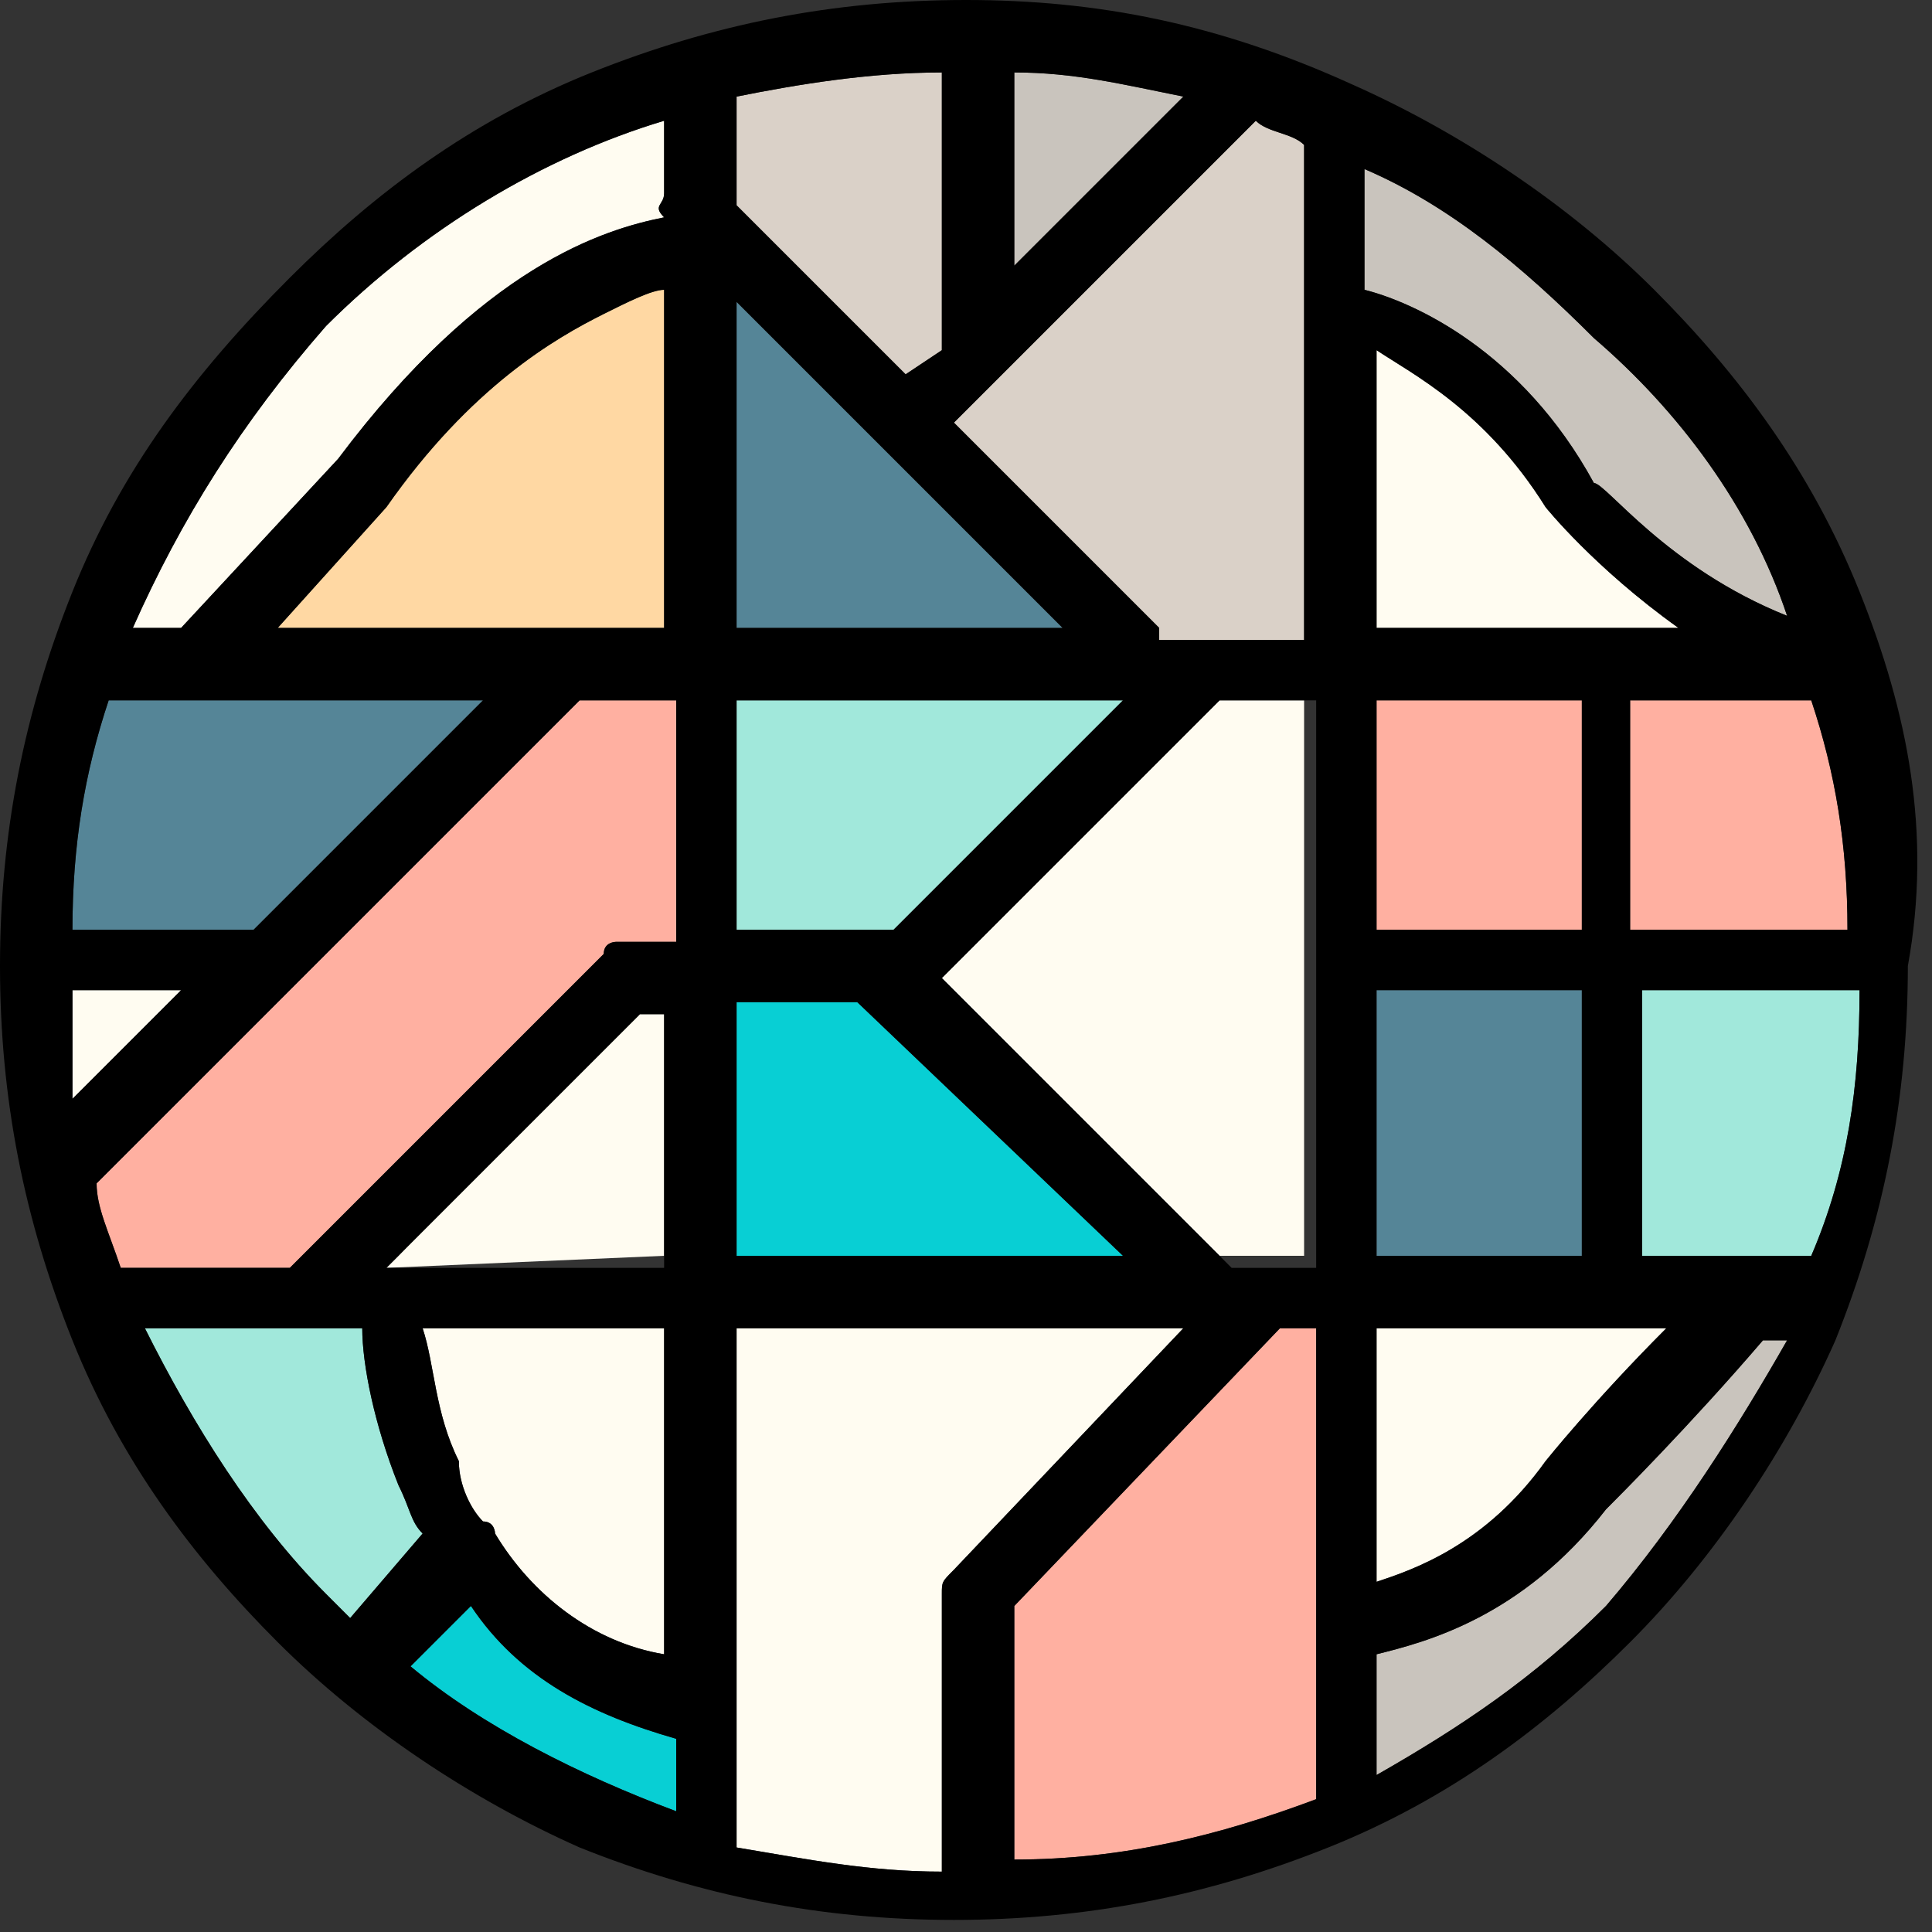<?xml version="1.0" encoding="utf-8"?>
<!-- Generator: Adobe Illustrator 24.0.3, SVG Export Plug-In . SVG Version: 6.00 Build 0)  -->
<svg version="1.1" id="Capa_1" xmlns="http://www.w3.org/2000/svg" xmlns:xlink="http://www.w3.org/1999/xlink" x="0px" y="0px"
	 viewBox="0 0 16 16" style="enable-background:new 0 0 16 16;" xml:space="preserve">
<rect x="0" y="0" width="16" height="16" fill="#333333" stroke="none"/>
<style type="text/css">
	.st0{fill:#FFFCF1;}
	.st1{fill:#FFD8A3;}
	.st2{fill:#DAD1C8;}
	.st3{fill:#C9C4BD;}
	.st4{fill:#558597;}
	.st5{fill:#FFB0A1;}
	.st6{fill:#08CFD4;}
	.st7{fill:#A1E8DB;}
</style>
<g>
	<g>
		<path class="st0" d="M2.7,2.7C3.5,1.9,4.5,1.3,5.5,1v0.6c0,0.1-0.1,0.1,0,0.2C5,1.9,4,2.2,2.8,3.8L1.5,5.2H1.1
			C1.5,4.3,2,3.5,2.7,2.7z"/>
		<path class="st1" d="M2.3,5.2l0.9-1c0,0,0,0,0,0c0.7-1,1.4-1.4,1.8-1.6c0.2-0.1,0.4-0.2,0.5-0.2v2.8H2.3z"/>
		<path class="st2" d="M7.5,3.1L6.1,1.7V0.8c0.5-0.1,1.1-0.2,1.7-0.2v2.3L7.5,3.1z"/>
		<path class="st3" d="M8.4,0.6c0.5,0,0.9,0.1,1.4,0.2L8.4,2.2V0.6z"/>
		<polygon class="st4" points="6.1,5.2 6.1,2.5 8.8,5.2 		"/>
		<path class="st2" d="M9.6,5.2L7.9,3.5L10.4,1c0.1,0.1,0.3,0.1,0.4,0.2v4.1H9.6z"/>
		<path class="st0" d="M11.4,5.2V2.9c0.3,0.2,0.9,0.5,1.4,1.3c0,0,0,0,0,0c0,0,0.4,0.5,1.1,1H11.4z"/>
		<path class="st3" d="M14.8,5.1c-1-0.4-1.5-1.1-1.6-1.1c-0.6-1.1-1.5-1.5-1.9-1.6V1.4c0.7,0.3,1.3,0.8,1.9,1.4
			C13.9,3.4,14.5,4.2,14.8,5.1z"/>
		<path class="st5" d="M0.8,9.8l4-4h0.8v2L5.1,7.8C5.1,7.8,5,7.8,5,7.9l-2.6,2.6H1C0.9,10.2,0.8,10,0.8,9.8z"/>
		<path class="st4" d="M0.9,5.8H4L2.1,7.7H0.6C0.6,7,0.7,6.4,0.9,5.8z"/>
		<path class="st0" d="M0.6,8.2h0.9L0.6,9.1C0.6,8.8,0.6,8.5,0.6,8.2z"/>
		<polygon class="st0" points="3.3,10.4 5.3,8.3 5.5,8.3 5.5,10.4 3.2,10.5 		"/>
		<polygon class="st0" points="7.8,8.1 10.1,5.8 10.8,5.8 10.8,10.4 10.1,10.4 		"/>
		<polygon class="st6" points="9.3,10.4 6.1,10.4 6.1,8.3 7.1,8.3 		"/>
		<polygon class="st7" points="7.4,7.7 6.1,7.7 6.1,5.8 9.3,5.8 		"/>
		<rect x="11.4" y="8.2" class="st4" width="1.7" height="2.2"/>
		<rect x="11.4" y="5.8" class="st5" width="1.7" height="1.9"/>
		<path class="st5" d="M13.6,5.8h1.4c0.2,0.6,0.3,1.2,0.3,1.9h-1.8V5.8z"/>
		<path class="st7" d="M15,10.4h-1.4V8.2h1.8C15.4,9,15.3,9.7,15,10.4z"/>
		<path class="st0" d="M5.5,11v2.7c-0.6-0.1-1.1-0.5-1.4-1c0,0,0-0.1-0.1-0.1c-0.1-0.1-0.2-0.3-0.2-0.5c-0.2-0.4-0.2-0.8-0.3-1.1
			H5.5z"/>
		<path class="st0" d="M9.8,11L7.9,13c-0.1,0.1-0.1,0.1-0.1,0.2v2.3c-0.6,0-1.1-0.1-1.7-0.2V11H9.8z"/>
		<path class="st5" d="M8.4,13.3l2.2-2.3h0.3v3.9c-0.8,0.3-1.6,0.5-2.5,0.5V13.3z"/>
		<path class="st0" d="M11.4,11h2.4c-0.6,0.6-1,1.1-1,1.1c0,0,0,0,0,0c-0.5,0.7-1.1,0.9-1.4,1V11z"/>
		<path class="st7" d="M1.2,11H3c0,0.3,0.1,0.8,0.3,1.3c0.1,0.2,0.1,0.3,0.2,0.4l-0.6,0.7c-0.1-0.1-0.1-0.1-0.2-0.2
			C2.1,12.6,1.6,11.8,1.2,11z"/>
		<path class="st6" d="M3.4,13.8l0.5-0.5c0.4,0.6,1,0.9,1.7,1.1V15C4.8,14.7,4,14.3,3.4,13.8z"/>
		<path class="st3" d="M13.3,13.3c-0.6,0.6-1.2,1-1.9,1.4v-1c0.4-0.1,1.2-0.3,1.9-1.2c0.1-0.1,0.7-0.7,1.3-1.4h0.2
			C14.4,11.8,13.9,12.6,13.3,13.3z"/>
	</g>
	<path d="M15.4,4.9c-0.4-1-1-1.8-1.7-2.5c-0.7-0.7-1.6-1.3-2.5-1.7C10.1,0.2,9.1,0,8,0C6.9,0,5.9,0.2,4.9,0.6c-1,0.4-1.8,1-2.5,1.7
		C1.6,3.1,1,3.9,0.6,4.9C0.2,5.9,0,6.9,0,8c0,1.1,0.2,2.1,0.6,3.1c0.4,1,1,1.8,1.7,2.5c0.7,0.7,1.6,1.3,2.5,1.7c1,0.4,2,0.6,3.1,0.6
		c1.1,0,2.1-0.2,3.1-0.6c1-0.4,1.8-1,2.5-1.7c0.7-0.7,1.3-1.6,1.7-2.5c0.4-1,0.6-2,0.6-3.1C16,6.9,15.8,5.9,15.4,4.9z M0.8,9.8l4-4
		h0.8v2L5.1,7.8C5.1,7.8,5,7.8,5,7.9l-2.6,2.6H1C0.9,10.2,0.8,10,0.8,9.8z M0.9,5.8H4L2.1,7.7H0.6C0.6,7,0.7,6.4,0.9,5.8z M2.3,5.2
		l0.9-1c0,0,0,0,0,0c0.7-1,1.4-1.4,1.8-1.6c0.2-0.1,0.4-0.2,0.5-0.2v2.8H2.3z M0.6,8.2h0.9L0.6,9.1C0.6,8.8,0.6,8.5,0.6,8.2z
		 M3.3,10.4l2-2l0.2,0v2.1l-2.3,0L3.3,10.4z M5.5,11v2.7c-0.6-0.1-1.1-0.5-1.4-1c0,0,0-0.1-0.1-0.1c-0.1-0.1-0.2-0.3-0.2-0.5
		c-0.2-0.4-0.2-0.8-0.3-1.1H5.5z M8.4,0.6c0.5,0,0.9,0.1,1.4,0.2L8.4,2.2V0.6z M7.8,8.1l2.3-2.3h0.8v4.7h-0.7L7.8,8.1z M9.3,10.4
		H6.1V8.3h1L9.3,10.4z M7.4,7.7H6.1V5.8h3.2L7.4,7.7z M6.1,5.2V2.5l2.7,2.7H6.1z M7.5,3.1L6.1,1.7V0.8c0.5-0.1,1.1-0.2,1.7-0.2v2.3
		L7.5,3.1z M9.8,11L7.9,13c-0.1,0.1-0.1,0.1-0.1,0.2v2.3c-0.6,0-1.1-0.1-1.7-0.2V11H9.8z M8.4,13.3l2.2-2.3h0.3v3.9
		c-0.8,0.3-1.6,0.5-2.5,0.5V13.3z M9.6,5.2L7.9,3.5L10.4,1c0.1,0.1,0.3,0.1,0.4,0.2v4.1H9.6z M11.4,8.2h1.7v2.2h-1.7V8.2z M11.4,11
		h2.4c-0.6,0.6-1,1.1-1,1.1c0,0,0,0,0,0c-0.5,0.7-1.1,0.9-1.4,1V11z M13.1,7.7h-1.7V5.8h1.7V7.7z M11.4,5.2V2.9
		c0.3,0.2,0.9,0.5,1.4,1.3c0,0,0,0,0,0c0,0,0.4,0.5,1.1,1H11.4z M13.6,5.8h1.4c0.2,0.6,0.3,1.2,0.3,1.9h-1.8V5.8z M14.8,5.1
		c-1-0.4-1.5-1.1-1.6-1.1c-0.6-1.1-1.5-1.5-1.9-1.6V1.4c0.7,0.3,1.3,0.8,1.9,1.4C13.9,3.4,14.5,4.2,14.8,5.1z M2.7,2.7
		C3.5,1.9,4.5,1.3,5.5,1v0.6c0,0.1-0.1,0.1,0,0.2C5,1.9,4,2.2,2.8,3.8L1.5,5.2H1.1C1.5,4.3,2,3.5,2.7,2.7z M1.2,11H3
		c0,0.3,0.1,0.8,0.3,1.3c0.1,0.2,0.1,0.3,0.2,0.4l-0.6,0.7c-0.1-0.1-0.1-0.1-0.2-0.2C2.1,12.6,1.6,11.8,1.2,11z M3.4,13.8l0.5-0.5
		c0.4,0.6,1,0.9,1.7,1.1V15C4.8,14.7,4,14.3,3.4,13.8z M13.3,13.3c-0.6,0.6-1.2,1-1.9,1.4v-1c0.4-0.1,1.2-0.3,1.9-1.2
		c0.1-0.1,0.7-0.7,1.3-1.4h0.2C14.4,11.8,13.9,12.6,13.3,13.3z M15,10.4h-1.4V8.2h1.8C15.4,9,15.3,9.7,15,10.4z"/>
</g>
</svg>
